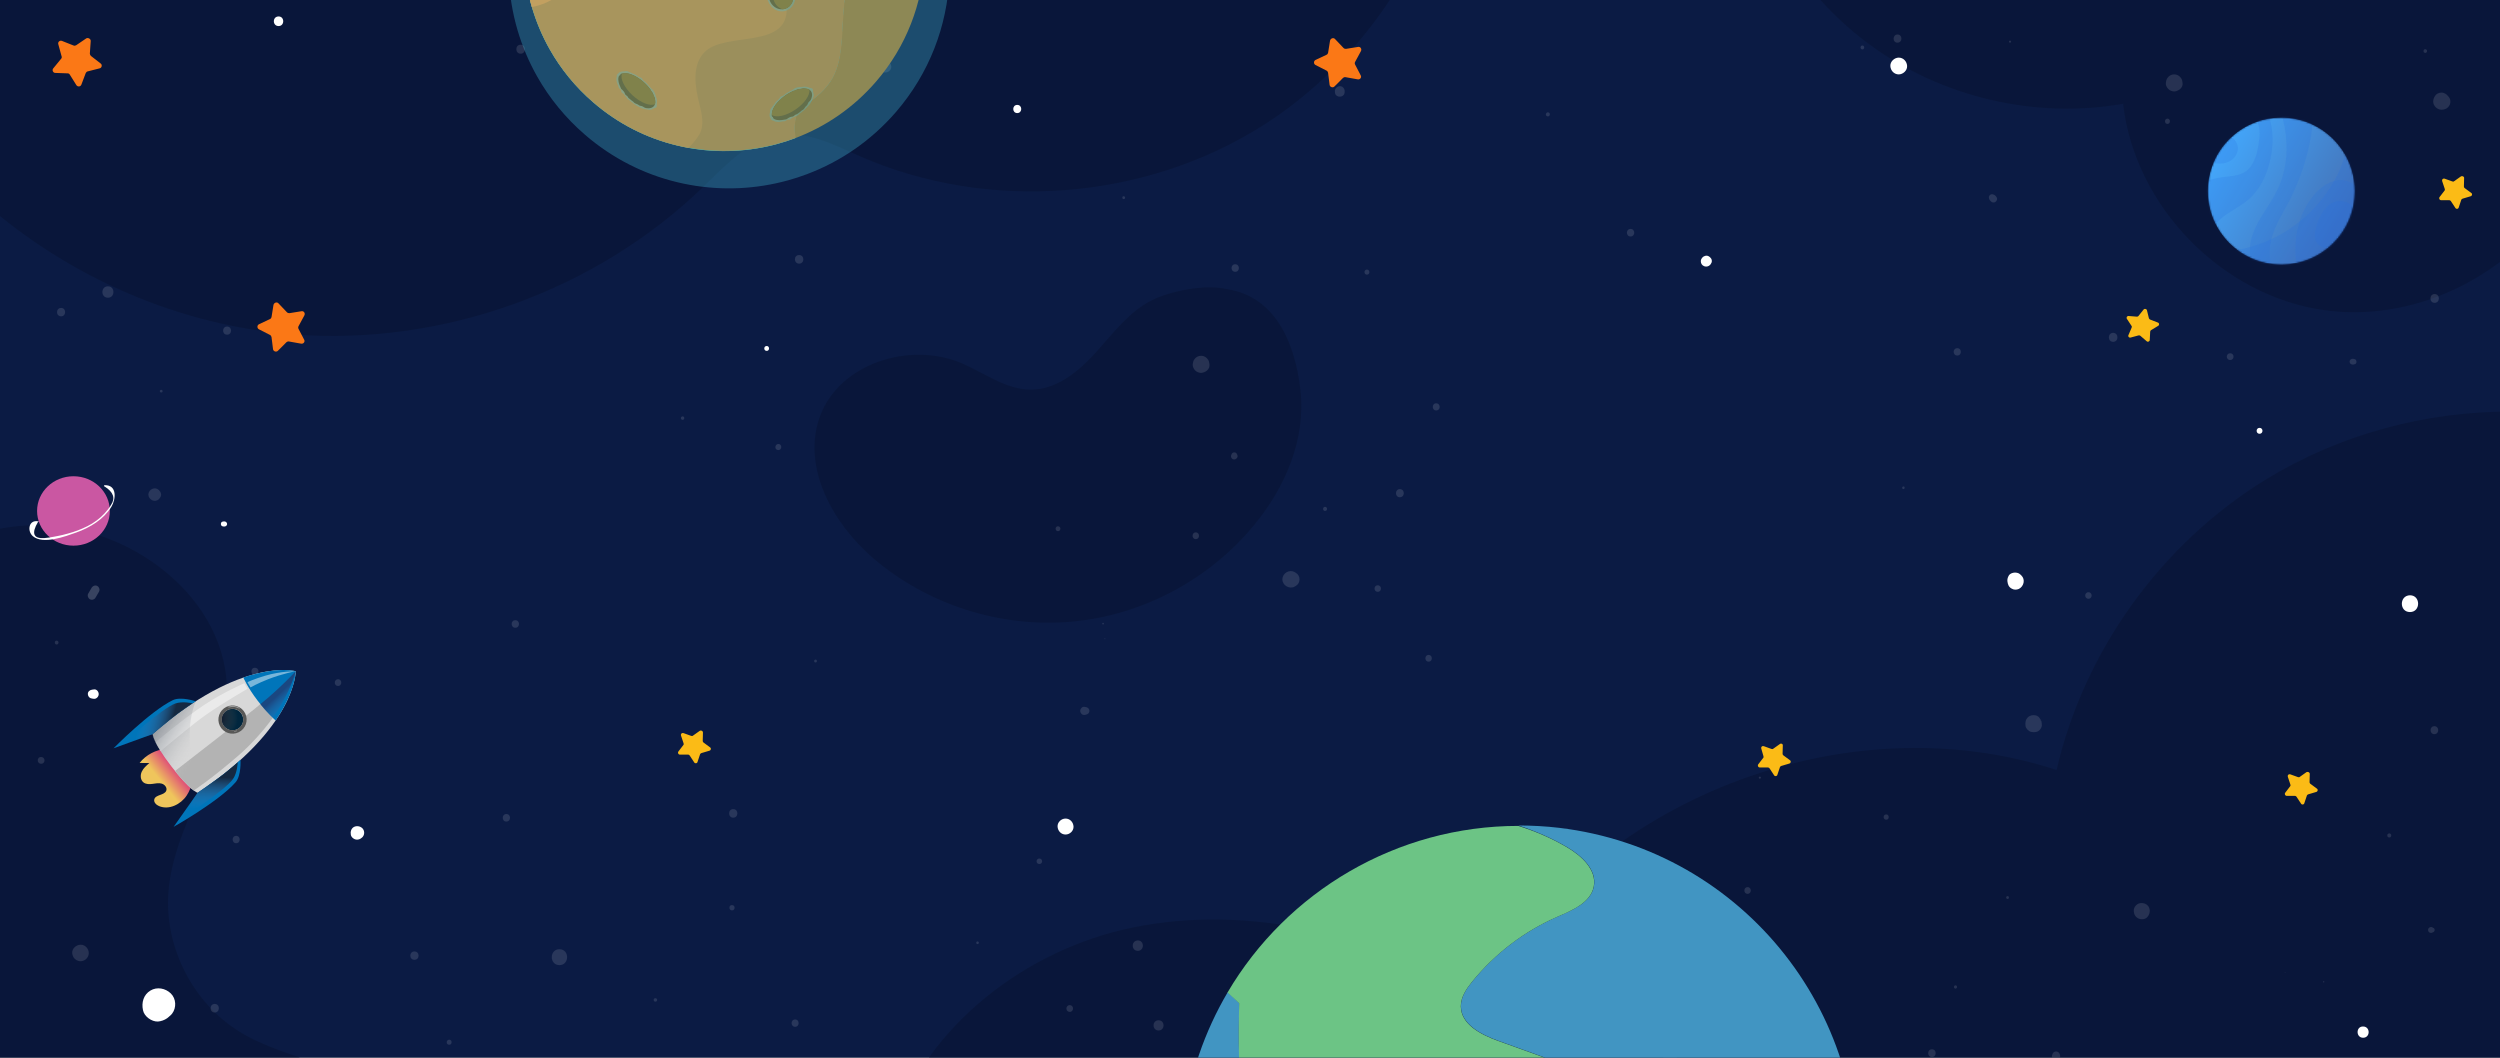 <svg width="1500" height="635" viewBox="0 0 1500 635" fill="none" xmlns="http://www.w3.org/2000/svg">
<rect x="0" y="0" width="1500" height="635" fill="#333333" stroke="none"/>
<g clip-path="url(#clip0_469_287)">
<rect width="1500" height="634.548" fill="white"/>
<g clip-path="url(#clip1_469_287)">
<rect width="2599.97" height="1365.25" transform="translate(-402.167 -532.694)" fill="#0B1B44"/>
<path opacity="0.47" d="M1273.85 675.089H1098.32H536.223C557.11 614.878 615.752 569.769 679.101 556.628C750.393 541.821 825.313 561.924 889.348 596.736C954.462 480.041 1106.95 420.419 1233.94 461.997C1250.51 390.411 1296.8 326.18 1359.46 287.739C1403.4 260.772 1454.88 246.847 1506.36 246.945V675.187L1273.85 675.089Z" fill="#081330"/>
<path opacity="0.47" d="M422.337 111.738C435.922 98.591 449.836 83.362 468.57 80.952C485.004 78.761 500.78 87.088 516.009 93.771C593.028 127.515 686.591 120.284 757.585 75.365C809.296 42.607 847.971 -9.543 866.157 -67.938H-9.652V121.489C41.84 166.736 108.014 195.441 176.378 200.699C265.997 207.492 357.916 174.296 422.337 111.738Z" fill="#081330"/>
<path opacity="0.47" d="M1121.88 26.808C1164.96 58.411 1221.18 71.553 1273.85 62.27C1280.94 124.12 1333.51 177.835 1395.15 186.179C1434.27 191.499 1474.63 178.252 1504.98 153.22V-86.672H1046.37C1057.43 -41.614 1084.44 -0.624 1121.88 26.808Z" fill="#081330"/>
<path opacity="0.47" d="M191.903 638.587C175.559 632.807 158.419 628.123 143.77 619.054C115.767 601.814 98.726 568.43 101.018 535.743C104.007 494.685 134.502 459.108 136.096 417.951C138.488 358.955 75.905 312.118 17.009 315.207C10.531 315.506 4.153 316.403 -2.125 317.599V638.985L191.903 638.587Z" fill="#081330"/>
<path opacity="0.47" d="M780.264 233.895C776.867 204.863 764.706 177.583 735.783 173.419C722.417 170.242 701.053 175.063 690.974 180.212C677.279 187.114 667.747 200.152 657.449 211.546C647.15 222.94 633.894 233.786 618.556 233.786C603.546 233.786 590.728 223.816 576.923 217.9C545.809 204.753 503.738 218.01 492.016 249.672C480.841 280.02 499.466 313.873 523.897 334.908C556.326 362.736 600.15 376.76 642.658 373.035C685.167 369.31 725.813 347.727 752.764 314.64C771.389 292.071 783.66 262.928 780.264 233.895Z" fill="#081330"/>
<path d="M801.036 23.443L806.13 28.799C806.522 29.191 807.045 29.322 807.567 29.322L814.882 28.146C816.189 27.885 817.234 29.322 816.581 30.628L813.054 37.159C812.792 37.682 812.792 38.204 813.054 38.727L816.45 45.258C817.103 46.434 816.058 47.871 814.621 47.609L807.306 46.303C806.783 46.173 806.261 46.434 805.869 46.695L800.644 51.92C799.73 52.835 798.031 52.312 797.77 51.006L796.856 43.691C796.725 43.168 796.464 42.646 795.941 42.384L789.279 38.988C788.104 38.335 788.104 36.637 789.279 35.983L795.941 32.849C796.464 32.587 796.725 32.195 796.856 31.673L798.031 24.358C798.423 22.921 800.121 22.398 801.036 23.443Z" fill="#FB7816"/>
<path d="M167.094 182.026L172.189 187.382C172.581 187.774 173.103 187.904 173.626 187.904L180.941 186.729C182.247 186.468 183.292 187.904 182.639 189.211L179.112 195.742C178.851 196.265 178.851 196.787 179.112 197.31L182.509 203.841C183.162 205.017 182.117 206.454 180.68 206.193L173.365 204.886C172.842 204.756 172.32 205.017 171.928 205.278L166.702 210.503C165.788 211.418 164.09 210.895 163.829 209.589L162.914 202.274C162.784 201.751 162.522 201.229 162 200.967L155.338 197.571C154.162 196.918 154.162 195.22 155.338 194.567L162 191.431C162.522 191.17 162.784 190.778 162.914 190.256L164.09 182.941C164.482 181.504 166.18 180.981 167.094 182.026Z" fill="#FB7816"/>
<path d="M54.432 24.68L53.91 32.126C53.91 32.648 54.171 33.171 54.563 33.563L60.441 38.135C61.486 38.919 61.094 40.748 59.788 41.009L52.603 42.838C52.081 42.968 51.689 43.36 51.428 43.883L48.815 50.806C48.293 52.112 46.594 52.243 45.811 51.067L41.892 44.797C41.631 44.275 41.108 44.013 40.586 44.013L33.14 43.752C31.833 43.752 31.05 42.054 31.964 41.009L36.667 35.261C37.059 34.869 37.189 34.216 36.928 33.694L34.968 26.509C34.577 25.203 35.883 24.027 37.189 24.55L44.112 27.293C44.635 27.554 45.158 27.423 45.68 27.162L51.82 22.982C52.995 22.459 54.563 23.374 54.432 24.68Z" fill="#FB7816"/>
<path d="M1478.47 106.915L1478.34 111.879C1478.34 112.271 1478.47 112.532 1478.73 112.794L1482.78 115.798C1483.57 116.321 1483.31 117.496 1482.39 117.758L1477.56 119.194C1477.17 119.325 1476.91 119.586 1476.78 119.848L1475.21 124.55C1474.95 125.465 1473.77 125.595 1473.25 124.812L1470.51 120.631C1470.24 120.37 1469.98 120.109 1469.59 120.109H1464.63C1463.71 120.109 1463.19 119.064 1463.71 118.28L1466.72 114.361C1466.98 114.1 1466.98 113.708 1466.85 113.316L1465.28 108.614C1465.02 107.699 1465.8 106.915 1466.72 107.177L1471.42 108.875C1471.81 109.005 1472.2 109.005 1472.46 108.744L1476.51 105.87C1477.56 105.348 1478.6 106.001 1478.47 106.915Z" fill="#FBBB16"/>
<path d="M1069.68 447.281L1069.55 452.245C1069.55 452.636 1069.68 452.898 1069.95 453.159L1074 456.163C1074.78 456.686 1074.52 457.862 1073.6 458.123L1068.77 459.56C1068.38 459.69 1068.12 459.952 1067.99 460.213L1066.42 464.916C1066.16 465.83 1064.98 465.961 1064.46 465.177L1061.72 460.997C1061.46 460.735 1061.19 460.474 1060.8 460.474H1055.84C1054.92 460.474 1054.4 459.429 1054.92 458.645L1057.93 454.726C1058.19 454.465 1058.19 454.073 1058.06 453.681L1056.75 449.109C1056.49 448.195 1057.28 447.411 1058.19 447.673L1062.89 449.371C1063.28 449.501 1063.68 449.501 1063.94 449.24L1067.99 446.366C1068.77 445.844 1069.82 446.366 1069.68 447.281Z" fill="#FBBB16"/>
<path d="M421.767 439.57L421.637 444.534C421.637 444.926 421.767 445.187 422.029 445.449L426.078 448.453C426.862 448.976 426.601 450.151 425.686 450.412L420.853 451.849C420.461 451.98 420.2 452.241 420.069 452.503L418.502 457.205C418.24 458.12 417.065 458.25 416.542 457.466L413.799 453.286C413.538 453.025 413.277 452.764 412.885 452.764H407.921C407.006 452.764 406.484 451.719 407.006 450.935L410.011 447.016C410.272 446.755 410.272 446.363 410.141 445.971L408.574 441.268C408.313 440.354 409.096 439.57 410.011 439.832L414.713 441.53C415.105 441.66 415.497 441.66 415.759 441.399L419.808 438.525C420.722 438.003 421.767 438.525 421.767 439.57Z" fill="#FBBB16"/>
<path d="M1385.86 464.315L1385.73 469.279C1385.73 469.671 1385.86 469.932 1386.12 470.194L1390.17 473.198C1390.95 473.721 1390.69 474.896 1389.78 475.158L1384.95 476.594C1384.55 476.725 1384.29 476.986 1384.16 477.248L1382.59 481.95C1382.33 482.865 1381.16 482.995 1380.64 482.211L1377.89 478.031C1377.63 477.77 1377.37 477.509 1376.98 477.509H1372.01C1371.1 477.509 1370.58 476.464 1371.1 475.68L1374.1 471.761C1374.36 471.5 1374.36 471.108 1374.23 470.716L1372.67 466.014C1372.41 465.099 1373.19 464.315 1374.1 464.577L1378.81 466.275C1379.2 466.405 1379.59 466.405 1379.85 466.144L1383.9 463.27C1384.82 462.878 1385.86 463.401 1385.86 464.315Z" fill="#FBBB16"/>
<path d="M1294.94 195.481L1290.63 198.093C1290.37 198.224 1290.11 198.616 1290.11 199.008L1289.85 203.972C1289.85 204.886 1288.67 205.409 1288.02 204.755L1284.23 201.49C1283.97 201.228 1283.58 201.228 1283.19 201.228L1278.35 202.535C1277.44 202.796 1276.65 201.882 1277.05 201.098L1279.01 196.526C1279.14 196.134 1279.14 195.742 1278.88 195.481L1276.13 191.301C1275.61 190.517 1276.26 189.472 1277.18 189.603L1282.14 189.994C1282.53 189.994 1282.92 189.864 1283.06 189.603L1286.19 185.684C1286.71 185.031 1287.89 185.292 1288.15 186.076L1289.33 190.909C1289.46 191.301 1289.72 191.562 1289.98 191.693L1294.68 193.521C1295.6 193.783 1295.73 194.958 1294.94 195.481Z" fill="#FBBB16"/>
<path d="M460.04 210.542C461.882 210.542 461.882 207.595 460.04 207.595C458.075 207.595 458.075 210.542 460.04 210.542Z" fill="white"/>
<path d="M56.401 413.651C56.032 413.651 55.787 413.774 55.418 413.774C54.067 413.897 52.594 414.879 52.717 416.476C52.84 418.072 53.945 419.054 55.418 419.177C55.787 419.177 56.032 419.3 56.401 419.3C57.874 419.423 59.225 417.949 59.225 416.476C59.225 415.002 57.997 413.406 56.401 413.651Z" fill="white"/>
<path d="M639.327 500.716C641.905 500.716 644.238 498.506 644.116 495.927C643.993 493.349 642.028 491.138 639.327 491.138C636.748 491.138 634.415 493.349 634.537 495.927C634.66 498.506 636.625 500.716 639.327 500.716Z" fill="white"/>
<path d="M610.346 67.851C613.539 67.851 613.539 62.94 610.346 62.94C607.153 62.94 607.153 67.851 610.346 67.851Z" fill="white"/>
<path d="M167.165 15.638C170.849 15.638 170.849 9.867 167.165 9.867C163.358 9.867 163.358 15.638 167.165 15.638Z" fill="white"/>
<path d="M217.881 501.085C218.004 500.471 217.758 500.839 217.144 502.436C217.39 502.19 217.635 501.822 217.758 501.576C217.267 502.067 216.899 502.436 216.407 502.927C216.162 503.05 215.916 503.05 215.793 503.173C215.302 503.173 214.688 503.173 214.197 503.173C214.443 503.295 214.934 503.295 215.179 503.295C216.285 503.295 217.144 502.804 217.758 501.945C218.863 500.471 218.74 498.261 217.39 496.91C216.039 495.682 214.074 495.313 212.355 496.173C210.636 497.155 210.145 499.12 210.513 500.962C210.881 502.559 212.601 503.787 214.197 503.787C215.793 503.787 217.512 502.804 217.881 501.085Z" fill="white"/>
<path d="M511.124 0.925C511.124 1.171 511.247 1.416 511.247 1.662C511.615 3.872 515.422 3.872 515.791 1.662C515.791 1.416 515.913 1.171 515.913 0.925C516.159 -0.671 515.299 -2.268 513.58 -2.268C511.861 -2.268 510.879 -0.671 511.124 0.925Z" fill="white"/>
<path d="M1139.24 44.641C1141.82 44.641 1144.4 42.308 1144.27 39.606C1144.15 36.904 1142.06 34.571 1139.24 34.571C1136.66 34.571 1134.08 36.904 1134.21 39.606C1134.33 42.308 1136.42 44.641 1139.24 44.641Z" fill="white"/>
<path d="M1026.76 155.283C1026.76 155.16 1026.63 155.16 1026.63 155.038C1025.77 153.81 1024.42 153.073 1022.95 153.564C1021.6 153.932 1020.49 155.283 1020.49 156.757C1020.49 158.108 1021.23 159.213 1022.46 159.704C1024.05 160.318 1025.65 159.704 1026.51 158.353C1026.51 158.23 1026.63 158.23 1026.63 158.108C1027.25 157.371 1027.25 156.02 1026.76 155.283Z" fill="white"/>
<path d="M1212.8 345.253C1212.06 344.516 1211.2 343.779 1210.09 343.656C1208.38 343.288 1205.8 343.902 1205.06 345.744C1204.57 346.726 1204.32 347.709 1204.45 348.814C1204.69 350.656 1205.18 352.129 1206.9 353.112C1208.25 353.971 1209.85 353.971 1211.32 353.357C1214.27 351.884 1215.37 347.709 1212.8 345.253Z" fill="white"/>
<path d="M1417.87 622.655C1422.29 622.655 1422.29 615.901 1417.87 615.901C1413.45 615.778 1413.45 622.655 1417.87 622.655Z" fill="white"/>
<path d="M1355.73 260.276C1358.07 260.276 1358.07 256.715 1355.73 256.715C1353.4 256.715 1353.4 260.276 1355.73 260.276Z" fill="white"/>
<path d="M134.286 312.849C134.04 312.849 133.794 312.972 133.549 312.972C132.198 313.217 132.198 315.551 133.549 315.796C133.794 315.796 134.04 315.919 134.286 315.919C135.268 316.042 136.25 315.428 136.25 314.445C136.25 313.34 135.268 312.726 134.286 312.849Z" fill="white"/>
<path d="M103.69 606.076C103.97 604.537 103.411 605.516 101.872 609.293C102.432 608.593 102.991 607.894 103.55 607.195C102.432 608.314 101.313 609.433 100.194 610.552C99.634 610.691 99.075 610.971 98.515 611.111C97.257 611.111 95.998 611.111 94.739 611.111C95.159 611.251 96.418 611.391 96.977 611.391C99.495 611.391 101.732 610.132 103.271 608.174C105.928 604.677 105.788 599.223 102.432 596.006C99.215 592.929 94.18 591.95 90.263 594.327C86.068 596.845 84.809 601.6 85.788 606.076C86.487 609.852 90.963 613.069 94.739 612.929C98.515 612.65 102.851 610.132 103.69 606.076Z" fill="white"/>
<path d="M1445.99 367.234C1452.5 367.234 1452.5 357.164 1445.99 357.164C1439.48 357.287 1439.48 367.234 1445.99 367.234Z" fill="white"/>
<g opacity="0.88">
<path opacity="0.14" d="M312.385 32.218C315.816 32.218 315.816 26.827 312.385 26.827C308.954 26.827 308.954 32.218 312.385 32.218Z" fill="white"/>
<path opacity="0.14" d="M682.676 570.5C686.72 570.5 686.72 564.251 682.676 564.251C678.633 564.374 678.633 570.5 682.676 570.5Z" fill="white"/>
<path opacity="0.14" d="M695.175 618.288C699.096 618.288 699.096 612.161 695.175 612.161C691.131 612.161 691.131 618.288 695.175 618.288Z" fill="white"/>
<path opacity="0.14" d="M717.475 323.476C720.048 323.476 720.048 319.432 717.475 319.432C714.902 319.432 714.902 323.476 717.475 323.476Z" fill="white"/>
<path opacity="0.14" d="M839.884 298.356C843.07 298.356 843.07 293.455 839.884 293.455C836.821 293.455 836.821 298.356 839.884 298.356Z" fill="white"/>
<path opacity="0.14" d="M467.02 270.052C469.348 270.052 469.348 266.376 467.02 266.376C464.692 266.499 464.569 270.052 467.02 270.052Z" fill="white"/>
<path opacity="0.14" d="M674.221 119.461C675.324 119.461 675.324 117.746 674.221 117.746C673.118 117.623 673.118 119.461 674.221 119.461Z" fill="white"/>
<path opacity="0.14" d="M64.748 178.643C69.159 178.643 69.159 171.781 64.748 171.781C60.337 171.781 60.337 178.643 64.748 178.643Z" fill="white"/>
<path opacity="0.14" d="M96.729 235.498C97.832 235.498 97.832 233.905 96.729 233.905C95.626 233.905 95.626 235.498 96.729 235.498Z" fill="white"/>
<path opacity="0.14" d="M43.55 573.074C44.04 574.789 45.143 575.892 46.858 576.504C49.432 577.362 52.373 575.769 53.108 573.074C53.965 570.133 51.515 566.702 48.329 566.824C45.143 566.947 42.447 569.888 43.55 573.074Z" fill="white"/>
<path opacity="0.14" d="M477.068 616.081C479.886 616.081 479.886 611.67 477.068 611.67C474.25 611.67 474.25 616.081 477.068 616.081Z" fill="white"/>
<path opacity="0.14" d="M833.023 570.255C835.473 570.255 835.473 566.579 833.023 566.579C830.572 566.579 830.572 570.255 833.023 570.255Z" fill="white"/>
<path opacity="0.14" d="M776.903 351.903C777.148 351.781 777.271 351.658 777.516 351.536C780.457 349.82 780.457 345.409 777.516 343.694C777.271 343.571 777.148 343.449 776.903 343.326C773.595 341.366 769.429 343.939 769.429 347.615C769.429 351.291 773.717 353.741 776.903 351.903Z" fill="white"/>
<path opacity="0.14" d="M531.349 36.629C531.104 36.629 530.736 36.629 530.491 36.629C528.653 36.506 526.938 38.344 527.06 40.06C527.183 41.775 528.531 43.613 530.491 43.491C530.736 43.491 531.104 43.491 531.349 43.491C533.064 43.368 534.78 42.02 534.78 40.06C534.657 37.977 533.31 36.751 531.349 36.629Z" fill="white"/>
<path opacity="0.14" d="M1138.46 25.601C1141.65 25.601 1141.65 20.7 1138.46 20.7C1135.4 20.822 1135.4 25.601 1138.46 25.601Z" fill="white"/>
<path opacity="0.14" d="M152.971 404.96C155.789 404.96 155.789 400.671 152.971 400.671C150.152 400.548 150.152 404.96 152.971 404.96Z" fill="white"/>
<path opacity="0.14" d="M33.992 386.702C35.463 386.702 35.463 384.374 33.992 384.374C32.522 384.374 32.522 386.702 33.992 386.702Z" fill="white"/>
<path opacity="0.14" d="M303.807 492.938C306.748 492.938 306.748 488.404 303.807 488.404C300.989 488.404 300.867 492.938 303.807 492.938Z" fill="white"/>
<path opacity="0.14" d="M725.685 218.711C725.562 217.609 725.439 216.751 724.827 215.771C722.866 212.707 718.455 212.707 716.495 215.771C715.882 216.751 715.759 217.609 715.637 218.711C715.514 219.937 716.25 221.407 717.107 222.265C717.965 223.123 719.435 223.735 720.661 223.735C723.234 223.613 726.052 221.53 725.685 218.711Z" fill="white"/>
<path opacity="0.14" d="M1463.82 56.112C1463.69 56.112 1463.69 56.112 1463.82 56.112C1464.55 56.112 1465.41 56.112 1466.39 56.112C1466.39 56.112 1466.39 56.112 1466.27 56.112C1467 56.48 1467.74 56.97 1468.47 57.337C1469.33 58.318 1469.33 58.44 1468.72 57.705C1467.86 56.602 1468.11 57.092 1469.45 59.053C1468.84 57.46 1467.86 56.235 1466.14 55.745C1464.55 55.254 1462.59 55.745 1461.49 56.97C1460.02 58.685 1459.28 61.258 1460.63 63.341C1461.37 64.444 1462.35 65.302 1463.69 65.669C1465.04 66.037 1466.39 65.792 1467.74 65.179C1468.72 64.689 1469.82 63.341 1470.07 62.239C1470.31 61.136 1470.31 60.033 1469.82 59.053C1468.6 56.602 1466.14 55.499 1463.82 56.112Z" fill="white"/>
<path opacity="0.14" d="M248.668 575.891C251.976 575.891 251.976 570.867 248.668 570.867C245.359 570.867 245.359 575.891 248.668 575.891Z" fill="white"/>
<path opacity="0.14" d="M309.199 376.654C312.14 376.654 312.14 372.121 309.199 372.121C306.258 372.121 306.258 376.654 309.199 376.654Z" fill="white"/>
<path opacity="0.14" d="M586.489 566.456C587.591 566.456 587.591 564.863 586.489 564.863C585.508 564.863 585.508 566.456 586.489 566.456Z" fill="white"/>
<path opacity="0.14" d="M24.68 458.261C27.376 458.261 27.376 454.217 24.68 454.217C21.984 454.095 21.984 458.261 24.68 458.261Z" fill="white"/>
<path opacity="0.14" d="M335.666 579.077C341.792 579.077 341.792 569.52 335.666 569.52C329.539 569.52 329.539 579.077 335.666 579.077Z" fill="white"/>
<path opacity="0.14" d="M439.941 490.609C443.249 490.609 443.249 485.462 439.941 485.462C436.632 485.462 436.632 490.609 439.941 490.609Z" fill="white"/>
<path opacity="0.14" d="M202.841 411.576C205.414 411.576 205.414 407.533 202.841 407.533C200.268 407.533 200.146 411.576 202.841 411.576Z" fill="white"/>
<path opacity="0.14" d="M128.832 607.504C132.141 607.504 132.141 602.358 128.832 602.358C125.524 602.358 125.524 607.504 128.832 607.504Z" fill="white"/>
<path opacity="0.14" d="M95.748 294.558C95.626 294.436 95.503 294.313 95.38 294.068C94.278 292.966 92.685 292.72 91.337 293.333C89.989 293.946 89.009 295.294 89.009 296.764C89.131 299.95 93.052 301.788 95.38 299.46C95.503 299.337 95.626 299.215 95.748 298.97C96.973 297.744 96.973 295.784 95.748 294.558Z" fill="white"/>
<path opacity="0.14" d="M36.688 189.793C39.874 189.793 39.874 184.77 36.688 184.77C33.38 184.77 33.38 189.793 36.688 189.793Z" fill="white"/>
<path opacity="0.14" d="M1309.55 49.863C1309.43 48.76 1309.3 47.902 1308.69 46.922C1306.73 43.859 1302.32 43.859 1300.36 46.922C1299.75 47.902 1299.62 48.76 1299.5 49.863C1299.38 51.088 1300.11 52.559 1300.97 53.416C1301.83 54.274 1303.3 54.887 1304.53 54.887C1306.98 54.764 1309.92 52.681 1309.55 49.863Z" fill="white"/>
<path opacity="0.14" d="M741.124 163.082C744.064 163.082 744.064 158.548 741.124 158.548C738.183 158.548 738.183 163.082 741.124 163.082Z" fill="white"/>
<path opacity="0.14" d="M820.157 164.797C822.117 164.797 822.117 161.734 820.157 161.734C818.196 161.734 818.196 164.797 820.157 164.797Z" fill="white"/>
<path opacity="0.14" d="M928.72 69.836C930.313 69.836 930.313 67.385 928.72 67.385C927.127 67.508 927.127 69.836 928.72 69.836Z" fill="white"/>
<path opacity="0.14" d="M806.678 55.989C806.801 55.498 806.801 55.131 806.801 54.641C806.801 53.048 805.453 51.578 803.86 51.7C802.267 51.823 800.919 53.048 800.919 54.641C800.919 55.131 801.042 55.498 801.042 55.989C801.655 58.684 806.066 58.684 806.678 55.989Z" fill="white"/>
<path opacity="0.14" d="M978.346 141.884C981.286 141.884 981.286 137.35 978.346 137.35C975.405 137.35 975.405 141.884 978.346 141.884Z" fill="white"/>
<path opacity="0.14" d="M1267.89 205.109C1271.32 205.109 1271.32 199.718 1267.89 199.718C1264.46 199.718 1264.46 205.109 1267.89 205.109Z" fill="white"/>
<path opacity="0.14" d="M1193.51 119.46C1193.88 120.196 1194.25 120.686 1194.98 121.176C1196.82 122.401 1199.15 120.073 1197.92 118.235C1197.43 117.5 1197.06 117.132 1196.21 116.765C1194.37 115.907 1192.78 117.5 1193.51 119.46Z" fill="white"/>
<path opacity="0.14" d="M1300.48 74.368C1302.44 74.368 1302.44 71.183 1300.48 71.183C1298.52 71.183 1298.52 74.368 1300.48 74.368Z" fill="white"/>
<path opacity="0.14" d="M1412.6 215.402C1412.48 215.402 1412.23 215.402 1412.11 215.28C1411.01 215.035 1409.78 215.77 1409.78 216.995C1409.78 218.221 1410.88 218.956 1412.11 218.711C1412.23 218.711 1412.48 218.711 1412.6 218.588C1414.31 218.466 1414.31 215.647 1412.6 215.402Z" fill="white"/>
<path opacity="0.14" d="M1460.63 440.493C1463.69 440.493 1463.69 435.714 1460.63 435.714C1457.57 435.714 1457.57 440.493 1460.63 440.493Z" fill="white"/>
<path opacity="0.14" d="M1222.92 430.813C1223.41 431.303 1223.9 431.671 1224.39 432.161C1224.39 433.754 1224.39 435.347 1224.39 436.94C1225 435.592 1225.25 434.367 1224.88 432.896C1224.88 432.774 1224.88 432.651 1224.76 432.651C1223.65 429.098 1224.76 433.754 1224.76 433.509C1224.51 431.671 1223.53 429.711 1221.45 429.22C1219.73 428.853 1217.9 429.22 1216.67 430.446C1215.2 431.916 1215.08 433.754 1215.32 435.715C1215.57 437.185 1217.28 438.9 1218.75 439.146C1219.86 439.391 1220.59 439.391 1221.82 439.146C1223.53 438.778 1224.88 437.063 1225.12 435.347C1225.25 433.509 1224.39 431.794 1222.92 430.813Z" fill="white"/>
<path opacity="0.14" d="M1459.77 556.653C1459.65 556.653 1459.65 556.653 1459.53 556.653C1459.77 556.775 1459.9 556.898 1460.14 557.02C1460.14 556.775 1460.02 556.775 1459.77 556.653C1458.79 555.672 1456.83 556.408 1456.83 558C1456.83 559.593 1458.79 560.329 1459.9 559.226C1460.02 559.103 1460.14 559.103 1460.14 558.981C1459.9 559.103 1459.77 559.226 1459.53 559.348C1459.65 559.348 1459.65 559.348 1459.77 559.348C1461.12 558.981 1461.12 556.898 1459.77 556.653Z" fill="white"/>
<path opacity="0.14" d="M1173.29 593.168C1174.52 593.168 1174.52 591.207 1173.29 591.207C1172.07 591.207 1172.07 593.168 1173.29 593.168Z" fill="white"/>
<path opacity="0.14" d="M1131.76 491.834C1133.72 491.834 1133.72 488.648 1131.76 488.648C1129.67 488.648 1129.67 491.834 1131.76 491.834Z" fill="white"/>
<path opacity="0.14" d="M1055.91 467.205C1056.77 467.205 1056.77 465.979 1055.91 465.979C1055.05 465.979 1055.05 467.205 1055.91 467.205Z" fill="white"/>
<path opacity="0.14" d="M1285.17 541.827C1285.04 541.827 1285.04 541.827 1284.92 541.827C1282.47 541.705 1280.14 544.033 1280.26 546.484C1280.26 546.606 1280.26 546.606 1280.26 546.729C1280.39 548.689 1281.37 550.405 1283.2 551.14C1284.92 551.875 1287.25 551.63 1288.47 550.16C1289.58 548.934 1290.19 547.096 1289.7 545.381C1289.33 543.298 1287.37 541.95 1285.17 541.827Z" fill="white"/>
<path opacity="0.14" d="M1073.8 601.99C1076.98 601.99 1076.98 597.089 1073.8 597.089C1070.61 597.089 1070.61 601.99 1073.8 601.99Z" fill="white"/>
<path opacity="0.14" d="M489.321 397.484C490.424 397.484 490.424 395.769 489.321 395.769C488.218 395.769 488.218 397.484 489.321 397.484Z" fill="white"/>
<path opacity="0.14" d="M1001.99 639.853C1007.63 639.853 1007.63 631.031 1001.99 631.031C996.357 630.908 996.357 639.853 1001.99 639.853Z" fill="white"/>
<path opacity="0.14" d="M1236.03 633.114C1235.91 632.624 1235.78 632.256 1235.54 631.888C1234.56 630.54 1232.72 630.54 1231.74 631.888C1231.5 632.256 1231.37 632.746 1231.25 633.114C1230.76 634.707 1231.99 636.3 1233.58 636.3C1235.17 636.177 1236.4 634.584 1236.03 633.114Z" fill="white"/>
<path opacity="0.14" d="M858.387 629.192C858.264 628.947 858.142 628.58 857.897 628.335C857.897 629.315 857.897 630.418 857.897 631.398C858.019 631.153 858.142 631.03 858.264 630.785C859.367 628.947 859 626.374 857.529 624.781C856.671 623.923 855.691 623.311 854.588 623.188C853.118 622.943 851.893 623.066 850.667 624.046C849.442 624.904 849.074 626.129 848.952 627.599C848.829 628.702 849.075 629.927 849.81 630.908C850.912 632.623 853.241 633.849 855.446 633.236C855.691 633.113 855.936 633.113 856.181 632.991C855.201 632.746 854.221 632.501 853.241 632.256C853.486 632.501 853.731 632.623 853.976 632.868C855.079 633.726 856.549 633.971 857.652 633.113C858.755 631.888 859 630.418 858.387 629.192Z" fill="white"/>
<path opacity="0.14" d="M742.472 273.238C742.349 272.992 742.349 272.747 742.226 272.625C741.736 271.032 739.408 271.032 738.918 272.625C738.796 272.87 738.796 273.115 738.673 273.238C738.305 274.463 739.286 275.688 740.511 275.688C741.859 275.566 742.839 274.34 742.472 273.238Z" fill="white"/>
<path opacity="0.14" d="M662.948 383.516C663.316 383.516 663.316 383.026 662.948 383.026C662.58 383.026 662.58 383.516 662.948 383.516Z" fill="white"/>
<path opacity="0.14" d="M661.846 374.693C662.458 374.693 662.458 373.713 661.846 373.713C661.233 373.713 661.233 374.693 661.846 374.693Z" fill="white"/>
<path opacity="0.14" d="M634.766 318.696C636.727 318.696 636.727 315.755 634.766 315.755C632.928 315.755 632.928 318.696 634.766 318.696Z" fill="white"/>
<path opacity="0.14" d="M795.038 306.566C796.631 306.566 796.631 304.115 795.038 304.115C793.445 304.115 793.445 306.566 795.038 306.566Z" fill="white"/>
<path opacity="0.14" d="M826.651 355.088C829.224 355.088 829.224 351.167 826.651 351.167C824.078 351.167 824.078 355.088 826.651 355.088Z" fill="white"/>
<path opacity="0.14" d="M861.695 246.28C864.513 246.28 864.513 241.992 861.695 241.992C858.999 241.992 858.999 246.28 861.695 246.28Z" fill="white"/>
<path opacity="0.14" d="M1174.4 213.319C1177.21 213.319 1177.21 208.908 1174.4 208.908C1171.46 208.908 1171.46 213.319 1174.4 213.319Z" fill="white"/>
<path opacity="0.14" d="M1142.05 293.455C1143.03 293.455 1143.03 291.862 1142.05 291.862C1141.07 291.862 1141.07 293.455 1142.05 293.455Z" fill="white"/>
<path opacity="0.14" d="M1253.06 359.254C1255.63 359.254 1255.63 355.333 1253.06 355.333C1250.49 355.333 1250.49 359.254 1253.06 359.254Z" fill="white"/>
<path opacity="0.14" d="M1338.1 216.015C1340.8 216.015 1340.8 211.971 1338.1 211.971C1335.4 211.971 1335.4 216.015 1338.1 216.015Z" fill="white"/>
<path opacity="0.14" d="M1206.01 25.601C1206.87 25.601 1206.87 24.376 1206.01 24.376C1205.15 24.376 1205.15 25.601 1206.01 25.601Z" fill="white"/>
<path opacity="0.14" d="M1117.42 29.645C1118.89 29.645 1118.89 27.317 1117.42 27.317C1115.95 27.317 1115.95 29.645 1117.42 29.645Z" fill="white"/>
<path opacity="0.14" d="M1455.12 31.729C1456.59 31.729 1456.59 29.523 1455.12 29.523C1453.77 29.523 1453.77 31.729 1455.12 31.729Z" fill="white"/>
<path opacity="0.14" d="M1460.75 181.706C1464.18 181.706 1464.18 176.438 1460.75 176.438C1457.44 176.438 1457.44 181.706 1460.75 181.706Z" fill="white"/>
<path opacity="0.14" d="M1433.55 502.496C1435.14 502.496 1435.14 500.045 1433.55 500.045C1431.96 500.045 1431.96 502.496 1433.55 502.496Z" fill="white"/>
<path opacity="0.14" d="M1371.06 583.734C1371.31 583.734 1371.31 583.366 1371.06 583.366C1370.82 583.366 1370.82 583.734 1371.06 583.734Z" fill="white"/>
<path opacity="0.14" d="M1394.22 589.493C1394.71 589.493 1394.71 588.635 1394.22 588.635C1393.73 588.757 1393.73 589.493 1394.22 589.493Z" fill="white"/>
<path opacity="0.14" d="M1159.2 634.217C1162.14 634.217 1162.14 629.561 1159.2 629.561C1156.14 629.561 1156.14 634.217 1159.2 634.217Z" fill="white"/>
<path opacity="0.14" d="M1048.56 536.314C1051.13 536.314 1051.13 532.27 1048.56 532.27C1045.98 532.27 1045.98 536.314 1048.56 536.314Z" fill="white"/>
<path opacity="0.14" d="M651.308 424.197C651.063 424.197 650.818 424.197 650.573 424.074C649.225 423.952 648.122 425.3 648.122 426.525C648.122 427.75 649.225 429.098 650.573 428.975C650.818 428.975 651.063 428.975 651.308 428.853C652.533 428.73 653.636 427.873 653.636 426.525C653.636 425.177 652.533 424.319 651.308 424.197Z" fill="white"/>
<path opacity="0.14" d="M409.552 251.918C410.9 251.918 410.9 249.834 409.552 249.834C408.205 249.834 408.205 251.918 409.552 251.918Z" fill="white"/>
<path opacity="0.14" d="M136.245 200.822C139.431 200.822 139.431 195.92 136.245 195.92C133.06 195.92 133.06 200.822 136.245 200.822Z" fill="white"/>
<path opacity="0.14" d="M1204.54 539.377C1205.64 539.377 1205.64 537.661 1204.54 537.661C1203.44 537.661 1203.44 539.377 1204.54 539.377Z" fill="white"/>
<path opacity="0.14" d="M479.518 158.183C482.826 158.183 482.826 153.037 479.518 153.037C476.087 152.914 476.087 158.183 479.518 158.183Z" fill="white"/>
<path opacity="0.14" d="M857.161 396.995C859.734 396.995 859.734 392.951 857.161 392.951C854.588 392.951 854.588 396.995 857.161 396.995Z" fill="white"/>
<path opacity="0.14" d="M781.559 606.157C782.417 606.157 782.417 604.932 781.559 604.932C780.701 604.932 780.824 606.157 781.559 606.157Z" fill="white"/>
<path opacity="0.14" d="M623.616 518.424C625.822 518.424 625.822 515.115 623.616 515.115C621.411 515.115 621.411 518.424 623.616 518.424Z" fill="white"/>
<path opacity="0.14" d="M141.698 505.925C144.516 505.925 144.516 501.514 141.698 501.514C138.88 501.514 138.88 505.925 141.698 505.925Z" fill="white"/>
<path opacity="0.14" d="M269.499 626.865C271.459 626.865 271.459 623.801 269.499 623.801C267.538 623.924 267.538 626.865 269.499 626.865Z" fill="white"/>
<path opacity="0.14" d="M439.205 546.239C441.288 546.239 441.288 543.053 439.205 543.053C437.122 542.931 437.122 546.239 439.205 546.239Z" fill="white"/>
<path opacity="0.14" d="M393.256 601.01C394.604 601.01 394.604 598.927 393.256 598.927C391.908 598.805 391.786 601.01 393.256 601.01Z" fill="white"/>
<path opacity="0.14" d="M641.873 607.136C644.447 607.136 644.447 603.093 641.873 603.093C639.178 603.093 639.178 607.136 641.873 607.136Z" fill="white"/>
<path opacity="0.22" d="M57.273 358.642C58.009 357.417 58.621 356.314 59.356 355.089C60.092 353.986 59.602 352.393 58.499 351.658C57.273 350.922 55.803 351.413 55.068 352.515C54.333 353.741 53.72 354.844 52.985 356.069C52.25 357.172 52.74 358.765 53.843 359.5C55.068 360.235 56.661 359.745 57.273 358.642Z" fill="white"/>
</g>
<path d="M65.895 306.573C65.895 318.075 56.127 327.396 44.072 327.396C32.017 327.396 22.248 318.075 22.248 306.573C22.248 295.071 32.017 285.75 44.072 285.75C56.127 285.75 65.895 295.071 65.895 306.573Z" fill="#CA57A2"/>
<path d="M22.976 312.82C17.156 311.63 16.117 318.67 19.754 321.744C25.886 326.9 39.187 321.843 45.63 319.562C54.048 316.588 62.154 311.63 66.83 304.094C69.532 299.632 70.467 290.906 62.777 291.104C62.258 291.104 62.258 291.997 62.777 291.898C68.077 295.269 69.324 298.938 66.622 302.904C66.103 303.896 65.375 304.887 64.648 305.78C63.401 307.366 62.05 308.853 60.491 310.242C57.269 313.117 53.528 315.398 49.475 317.083C45.734 318.769 41.681 319.959 37.629 320.95C35.862 321.347 34.095 321.744 32.329 322.041C30.458 322.438 28.587 322.636 26.717 322.834C20.066 323.33 18.715 320.058 22.768 313.216C23.184 313.315 23.288 312.919 22.976 312.82Z" fill="white"/>
<path d="M116.718 455.606C112.274 451.274 105.948 448.939 99.755 449.341C93.561 449.75 87.593 452.893 83.758 457.767C85.724 457.789 87.69 457.803 89.656 457.825C87.87 459.326 86.025 460.892 85.047 463.008C84.07 465.123 84.235 467.962 86.053 469.422C87.519 470.601 89.596 470.585 91.457 470.336C93.318 470.079 95.238 469.649 97.045 470.171C98.851 470.693 100.42 472.623 99.769 474.382C98.69 477.296 93.267 476.644 92.559 479.669C92.15 481.414 93.798 482.978 95.454 483.668C101.367 486.151 108.459 482.653 112.01 477.31C115.561 471.968 116.362 465.301 116.727 458.898" fill="url(#paint0_linear_469_287)"/>
<path fill-rule="evenodd" clip-rule="evenodd" d="M118.628 475.706C118.628 475.706 114.053 474.471 102.879 459.884L102.772 459.744C91.608 445.135 91.616 440.387 91.616 440.387C144.835 393.705 177.443 402.727 177.443 402.727C177.443 402.727 177.614 436.57 118.628 475.706Z" fill="#D8D8D8"/>
<path fill-rule="evenodd" clip-rule="evenodd" d="M117.444 420.787C117.444 420.787 110.225 425.198 103.742 430.396C97.258 435.594 91.652 440.428 91.652 440.428L68.118 448.983C68.118 448.983 89.928 426.823 103.635 420.118C108.519 417.735 117.444 420.787 117.444 420.787Z" fill="#0075BA"/>
<path fill-rule="evenodd" clip-rule="evenodd" d="M163.666 430.718C157.414 439.333 150.051 447.235 143.41 453.019C127.373 466.987 116.256 474.308 116.256 474.308C116.256 474.308 114.551 473.212 111.13 469.649C107.543 465.919 105.011 462.605 105.011 462.605C105.011 462.605 152.463 425.912 156.221 422.473" fill="#B3B3B3"/>
<path fill-rule="evenodd" clip-rule="evenodd" d="M159.225 419.741C168.19 411.518 177.444 402.726 177.444 402.726C177.444 402.726 174.105 413.87 165.721 427.485" fill="#B3B3B3"/>
<path fill-rule="evenodd" clip-rule="evenodd" d="M146.024 406.545C146.024 406.545 148.401 412.288 154.5 420.284C160.656 428.353 165.383 432.287 165.383 432.287C165.383 432.287 169.773 426.353 173.624 417.391C177.411 408.58 177.443 402.727 177.443 402.727C177.443 402.727 171.239 401.075 161.146 402.736C151.007 404.409 146.024 406.545 146.024 406.545Z" fill="#0075BA"/>
<path opacity="0.47" fill-rule="evenodd" clip-rule="evenodd" d="M177.443 402.727C177.443 402.727 168.671 402.575 158.807 405.514C152.779 407.314 148.491 409.251 148.491 409.251C148.491 409.251 149.066 410.546 150.311 412.446C150.311 412.446 154.757 409.908 160.999 407.489C169.741 404.106 177.443 402.727 177.443 402.727Z" fill="white"/>
<path opacity="0.47" fill-rule="evenodd" clip-rule="evenodd" d="M146.591 409.947C146.591 409.947 147.078 410.848 147.5 411.567C148.101 412.601 148.526 413.281 148.526 413.281C148.526 413.281 134.619 421.173 123.779 428.737C114.584 435.147 96.393 450.676 96.393 450.676C96.393 450.676 95.632 449.491 94.708 447.87C93.742 446.175 93.34 445.287 93.34 445.287C93.34 445.287 109.921 431.303 122.439 423.004C133.861 415.427 146.591 409.947 146.591 409.947Z" fill="white"/>
<path fill-rule="evenodd" clip-rule="evenodd" d="M163.666 430.718C174.278 415.818 177.443 402.735 177.443 402.735C177.443 402.735 168.023 413.017 156.221 422.481C156.221 422.481 158.114 424.852 160.128 427.062C161.976 429.081 163.666 430.718 163.666 430.718Z" fill="url(#paint1_linear_469_287)"/>
<path fill-rule="evenodd" clip-rule="evenodd" d="M115.531 421.993C115.531 421.993 109.443 420.566 105.152 422.116C97.023 425.053 74.329 445.687 74.329 445.687L91.651 440.437C91.651 440.437 102.304 431.349 106.762 428.092C111.073 424.933 115.531 421.993 115.531 421.993Z" fill="url(#paint2_linear_469_287)"/>
<path fill-rule="evenodd" clip-rule="evenodd" d="M144.293 455.893C144.293 455.893 138.153 461.704 131.428 466.599C124.702 471.494 118.578 475.641 118.578 475.641L104.167 496.114C104.167 496.114 131.262 480.87 141.324 469.386C144.909 465.308 144.293 455.893 144.293 455.893Z" fill="#0075BA"/>
<path fill-rule="evenodd" clip-rule="evenodd" d="M142.628 457.426C142.628 457.426 142.414 463.676 139.797 467.412C134.831 474.49 108.973 490.991 108.973 490.991L118.578 475.649C118.578 475.649 130.139 467.748 134.455 464.295C138.624 460.955 142.628 457.426 142.628 457.426Z" fill="url(#paint3_linear_469_287)"/>
<path d="M139.055 438.167C142.601 438.416 145.677 435.744 145.926 432.198C146.175 428.653 143.503 425.576 139.957 425.327C136.411 425.078 133.335 427.75 133.086 431.296C132.837 434.842 135.509 437.918 139.055 438.167Z" fill="#00263E"/>
<path fill-rule="evenodd" clip-rule="evenodd" d="M146.234 426.604C143.389 422.888 138.079 422.182 134.364 425.019C130.647 427.864 129.941 433.174 132.778 436.889C135.616 440.605 140.933 441.312 144.649 438.467C148.365 435.63 149.079 430.313 146.234 426.604ZM134.399 435.656C132.243 432.832 132.782 428.796 135.598 426.631C138.421 424.475 142.458 425.007 144.614 427.83C146.77 430.654 146.239 434.691 143.415 436.847C140.591 439.018 136.555 438.479 134.399 435.656Z" fill="#585857"/>
<path opacity="0.47" fill-rule="evenodd" clip-rule="evenodd" d="M143.807 424.993C143.821 424.901 143.781 424.805 143.699 424.761C143.244 424.512 141.764 423.757 140.298 423.67C138.918 423.588 137.621 423.861 137.124 423.981C137.006 424.012 136.936 424.123 136.959 424.241L136.983 424.335C137.006 424.453 137.132 424.532 137.25 424.501C139.54 423.996 140.4 424.095 141.533 424.392C142.553 424.657 143.159 424.955 143.471 425.14C143.605 425.227 143.78 425.154 143.807 424.993Z" fill="white"/>
<path opacity="0.28" fill-rule="evenodd" clip-rule="evenodd" d="M141.86 438.264C141.557 438.39 141.047 438.586 140.601 438.656C140.468 438.677 140.382 438.795 140.404 438.921C140.426 439.046 140.536 439.131 140.661 439.125C140.988 439.093 141.607 438.997 142.072 438.775C142.176 438.728 142.23 438.615 142.207 438.505L142.189 438.426C142.153 438.285 141.996 438.204 141.86 438.264Z" fill="white"/>
<path opacity="0.61" fill-rule="evenodd" clip-rule="evenodd" d="M117.444 420.787C117.444 420.787 113.865 429.187 113.813 439.732C113.735 454.629 116.264 474.301 116.264 474.301C116.264 474.301 110.813 471.533 97.106 451.764C90.425 442.124 91.66 440.422 91.66 440.422C91.66 440.422 102.797 430.949 108.128 427.056C112.839 423.615 117.444 420.787 117.444 420.787Z" fill="url(#paint4_linear_469_287)"/>
<path d="M139.055 438.167C142.601 438.416 145.677 435.744 145.926 432.198C146.175 428.653 143.503 425.576 139.957 425.327C136.411 425.078 133.335 427.75 133.086 431.296C132.837 434.842 135.509 437.918 139.055 438.167Z" fill="url(#paint5_radial_469_287)"/>
<mask id="mask0_469_287" style="mask-type:alpha" maskUnits="userSpaceOnUse" x="1324" y="70" width="89" height="89">
<path d="M1368.78 158.767C1393.13 158.767 1412.88 139.02 1412.88 114.661C1412.88 90.302 1393.13 70.556 1368.78 70.556C1344.42 70.556 1324.68 90.302 1324.68 114.661C1324.68 139.02 1344.42 158.767 1368.78 158.767Z" fill="url(#paint6_linear_469_287)"/>
</mask>
<g mask="url(#mask0_469_287)">
<path d="M1368.78 158.767C1393.13 158.767 1412.88 139.02 1412.88 114.661C1412.88 90.302 1393.13 70.556 1368.78 70.556C1344.42 70.556 1324.68 90.302 1324.68 114.661C1324.68 139.02 1344.42 158.767 1368.78 158.767Z" fill="url(#paint7_linear_469_287)"/>
<path opacity="0.2" d="M1386.84 199.386C1378.78 198.523 1371.37 194.138 1365.81 188.242C1360.25 182.347 1356.41 175.014 1353.54 167.43C1351.07 160.912 1349.25 153.938 1350.09 147.012C1351.61 134.575 1361.21 124.87 1366.59 113.559C1372.1 101.948 1373.08 88.492 1370.68 75.863C1368.29 63.234 1362.66 51.384 1355.54 40.684C1351.62 34.777 1346.72 28.822 1339.86 27.084C1337.71 28.163 1337.33 31.302 1338.58 33.351C1339.83 35.388 1342.21 36.478 1344.53 37.03C1351.34 38.659 1358.58 36.742 1365.45 38.12C1375.49 40.133 1383.08 49.107 1385.9 58.957C1388.71 68.794 1387.47 79.35 1385.11 89.307C1382.42 100.57 1378.34 111.486 1372.95 121.742C1368.66 129.89 1363.47 137.894 1362.12 147C1360.82 155.687 1363.29 164.746 1368.21 172.007C1373.14 179.28 1380.42 184.792 1388.48 188.278" fill="#246FE1"/>
<path opacity="0.2" d="M1387.5 182.372C1384.32 180.227 1382.59 176.525 1381.28 172.906C1374.47 154.07 1375.7 131.161 1389.04 116.207C1393.8 110.863 1400.98 106.538 1407.87 108.503C1414.38 110.36 1418.19 117.142 1420.12 123.636C1424.44 138.206 1422.6 154.49 1415.14 167.718" fill="#246FE1"/>
<path opacity="0.2" d="M1329.06 175.721C1323.71 169.515 1320.93 161.163 1321.51 152.979C1322.08 144.808 1326 136.912 1332.16 131.52C1337.38 126.954 1343.98 124.199 1349.21 119.657C1356.17 113.619 1360.22 104.776 1362.21 95.765C1364.17 86.923 1364.29 77.457 1360.97 69.022C1357.65 60.598 1350.54 53.385 1341.72 51.396C1332.89 49.407 1322.63 53.517 1318.81 61.724C1318.13 63.186 1317.73 65.139 1318.89 66.266C1319.54 66.889 1320.49 67.056 1321.39 67.116C1326.32 67.416 1331.02 65.127 1335.91 64.396C1343.22 63.294 1351.6 66.505 1354.52 73.311C1356.37 77.601 1355.83 82.501 1355.05 87.09C1354.03 93.129 1352.23 99.719 1347.09 103.062C1343.49 105.411 1338.96 105.662 1334.68 106.166C1327.82 106.98 1320.72 108.838 1315.73 113.619C1312.1 117.105 1309.91 121.874 1308.71 126.763C1306.12 137.391 1308.1 149.037 1314.04 158.216" fill="#246FE1"/>
<path opacity="0.2" d="M1405.42 147.756C1407.32 146.749 1408.67 144.976 1409.88 143.214C1412.95 138.733 1415.58 133.221 1414 128.033C1413.09 125.062 1410.78 122.557 1407.9 121.407C1405.03 120.257 1401.61 120.485 1398.92 122.018C1393.26 125.229 1388.94 135.438 1388.95 141.777C1388.95 149.457 1399.85 150.739 1405.42 147.756Z" fill="#246FE1"/>
<path opacity="0.2" d="M1317.46 93.226C1320.67 94.975 1323.93 96.748 1327.47 97.635C1331.02 98.51 1334.96 98.426 1338.12 96.581C1341.28 94.735 1343.4 90.901 1342.54 87.343C1341.73 83.999 1338.66 81.723 1335.64 80.069C1330.31 77.158 1324.42 75.277 1318.39 74.558C1314.77 74.126 1310.93 74.138 1307.71 75.84" fill="#246FE1"/>
<path opacity="0.2" d="M1302.23 147.936C1321.78 153.628 1343.36 152.262 1361.91 143.898C1380.48 135.535 1395.85 120.174 1403.96 101.506C1413.27 80.094 1412.91 55.89 1412.4 32.549C1414.8 35.533 1415.65 39.439 1416.44 43.189C1423.01 74.642 1429.33 107.772 1419.66 138.398C1417.63 144.797 1414.9 151.027 1410.93 156.443C1401.64 169.12 1386.16 176.262 1370.56 178.215C1354.97 180.156 1339.14 177.412 1323.94 173.434C1311.56 170.199 1299.09 165.981 1289.16 157.905" fill="#246FE1"/>
</g>
<path d="M940.138 508.217C948.919 513.344 958.21 521.768 956.335 531.781C954.527 541.508 943.617 546.042 934.546 549.98C914.71 558.627 897.006 572.074 883.403 588.872C879.915 593.188 876.507 598.142 876.555 603.72C876.611 614.592 888.711 620.771 898.927 624.456C918.143 631.381 937.36 638.306 956.576 645.232C974.471 651.68 994.966 660.966 998.903 679.562C1002.27 695.537 990.926 711.518 976.839 719.759C959.899 729.607 937.109 730.801 921.304 719.205C905.5 707.609 900.501 682.208 913.569 667.55C905.279 664.334 896.633 661.088 887.725 661.719C878.853 662.349 869.667 668.101 868.129 676.901C865.214 693.396 887.724 701.977 895.548 716.784C904.506 733.812 890.198 755.772 871.772 761.271C853.345 766.77 833.569 760.421 816.007 752.512C799.734 745.187 783.791 736.223 771.764 723.043C743.015 691.601 742.486 644.351 743.589 601.767L736.602 595.369C722.813 618.778 713.476 645.354 710.034 674.08C700.148 756.556 741.263 833.365 808.538 873.007C812.441 853.69 821.718 835.039 838.188 824.595C857.086 812.586 886.414 816.269 896.835 836.082C901.003 843.979 901.817 853.24 905.208 861.504C912.177 878.491 930.891 889.865 949.162 888.206C967.433 886.547 983.806 872.017 987.623 854.052C991.206 837.085 984.773 817.923 993.502 802.94C999.39 792.867 1010.68 787.439 1021.3 782.625C1043.28 772.667 1065.27 762.709 1087.25 752.75C1093.64 749.883 1101.91 747.343 1106.99 751.886C1109.62 742.289 1111.56 732.417 1112.8 722.237C1126.12 610.999 1046.74 510.032 935.525 496.702C927.304 495.724 919.163 495.313 911.098 495.291C921.202 498.622 930.963 502.847 940.138 508.217Z" fill="#4195C2"/>
<path d="M771.693 723.115C783.72 736.295 799.663 745.259 815.937 752.584C833.463 760.494 853.274 766.806 871.701 761.343C890.127 755.844 904.435 733.884 895.477 716.856C887.653 702.049 865.143 693.468 868.058 676.973C869.597 668.209 878.783 662.457 887.655 661.791C896.527 661.161 905.172 664.407 913.498 667.622C900.466 682.244 905.464 707.681 921.234 719.277C937.038 730.873 959.828 729.679 976.768 719.832C990.891 711.59 1002.23 695.644 998.832 679.634C994.895 661.003 974.4 651.752 956.505 645.304C937.289 638.379 918.072 631.453 898.856 624.528C888.641 620.843 876.541 614.664 876.485 603.792C876.472 598.214 879.844 593.26 883.332 588.944C896.971 572.146 914.674 558.663 934.475 550.052C943.547 546.114 954.456 541.545 956.265 531.853C958.104 521.841 948.848 513.416 940.068 508.289C930.893 502.919 921.131 498.694 910.995 495.542C837.99 495.569 772.146 534.929 736.497 595.513L743.484 601.91C742.45 644.422 742.98 691.672 771.693 723.115Z" fill="#6CC485"/>
<path d="M525.601 49C512.035 64.707 495.286 76.057 477.139 82.89C473.715 84.192 470.227 85.333 466.723 86.298C449.299 91.121 430.959 91.973 413.133 88.758C410.818 88.34 408.487 87.858 406.205 87.295C388.186 82.97 370.923 74.369 355.926 61.411C345.205 52.151 336.509 41.411 329.919 29.756C325.305 21.637 321.721 13.068 319.117 4.241C308.042 -33.636 315.822 -76.192 343.517 -108.281C352.824 -119.053 363.625 -127.782 375.343 -134.422C399.486 -148.071 427.551 -152.814 454.507 -148.296C455.568 -148.136 456.645 -147.943 457.705 -147.718C469.664 -145.403 481.382 -141.223 492.377 -135.162C496.797 -132.75 501.073 -130.017 505.236 -127.011C507.968 -125.049 510.62 -122.959 513.192 -120.708C520.972 -113.988 527.691 -106.464 533.317 -98.394C564.002 -54.375 562.282 6.492 525.601 49Z" fill="#AD6C16"/>
<path d="M533.301 -98.409C533.044 -88.072 531.404 -77.445 527.096 -68.249C524.589 -62.879 520.538 -58.876 519.719 -52.751C519.027 -47.494 520.619 -43.249 522.242 -38.266C525.987 -26.642 525.216 -23.266 517.79 -13.7C515.122 -10.276 511.875 -7.398 509.126 -4.118C505.895 -0.276 506.458 2.216 505.943 7.57C504.706 20.447 505.815 35.109 499.401 46.862C495.608 53.807 489.227 58.759 482.877 63.196C479.872 65.302 479.405 65.479 478.104 68.646C476.4 72.778 476.351 77.681 477.123 82.858C473.699 84.16 470.211 85.302 466.707 86.266C449.283 91.089 430.943 91.942 413.117 88.726C410.802 88.308 408.472 87.826 406.189 87.263C388.171 82.938 370.907 74.337 355.91 61.379C345.189 52.119 336.493 41.38 329.903 29.724C325.29 21.605 321.705 13.036 319.101 4.21C308.027 -33.668 315.806 -76.223 343.501 -108.313C352.808 -119.084 363.61 -127.814 375.328 -134.454C399.47 -148.103 427.535 -152.846 454.491 -148.328C455.552 -148.167 456.629 -147.975 457.69 -147.749C469.649 -145.434 481.367 -141.254 492.361 -135.193C496.781 -132.782 501.057 -130.049 505.22 -127.042C507.953 -125.081 510.605 -122.991 513.177 -120.74C520.956 -114.004 527.675 -106.48 533.301 -98.409Z" fill="#00B7DC"/>
<path d="M533.526 -98.49C533.269 -88.153 531.629 -77.526 527.322 -68.33C524.814 -62.96 520.763 -58.957 519.944 -52.832C519.253 -47.575 520.844 -43.331 522.467 -38.347C526.213 -26.723 525.457 -23.347 518.015 -13.781C515.347 -10.357 512.1 -7.479 509.351 -4.199C506.12 -0.357 506.683 2.135 506.168 7.489C504.931 20.366 506.04 35.029 499.626 46.781C495.833 53.726 489.452 58.678 483.103 63.115C480.097 65.221 479.631 65.398 478.329 68.565C476.625 72.697 476.593 77.6 477.348 82.777C473.924 84.079 470.436 85.221 466.932 86.185C449.508 91.008 431.168 91.86 413.342 88.645C411.028 88.227 408.697 87.745 406.414 87.182C388.396 82.857 371.132 74.256 356.135 61.298C345.414 52.038 336.718 41.298 330.128 29.643C325.515 21.524 321.93 12.955 319.326 4.129C308.252 -33.749 316.031 -76.304 343.727 -108.394C353.033 -119.165 363.835 -127.895 375.553 -134.535C399.696 -148.184 427.76 -152.927 454.716 -148.409C455.777 -148.249 456.854 -148.056 457.915 -147.831C469.874 -145.515 481.592 -141.335 492.586 -135.274C497.006 -132.863 501.282 -130.146 505.445 -127.123C508.178 -125.162 510.83 -123.072 513.402 -120.821C521.181 -114.069 527.9 -106.561 533.526 -98.49Z" fill="#C07720"/>
<path d="M492.361 -135.178C492.296 -131.593 491.862 -127.879 491.316 -124.085C489.853 -113.989 489.242 -104.825 484.774 -95.661C482.395 -90.806 479.357 -84.986 482.427 -79.841C484.34 -76.626 486.879 -75.26 488.262 -71.481C489.692 -67.591 489.869 -64.585 489.274 -60.453C488.39 -54.263 485.995 -48.556 482.877 -43.186C479.759 -37.816 474.76 -33.942 471.4 -29.151C469.005 -25.71 467.703 -19.247 467.253 -15.148C466.433 -7.72 470.966 -4.425 471.802 1.91C475.563 30.945 435.041 18.035 422.407 31.62C414.885 39.707 417.215 52.761 419.578 62.118C421.089 68.082 422.873 75.397 419.418 81.024C417.971 83.404 415.737 86.137 413.133 88.741C410.818 88.323 408.487 87.841 406.205 87.278C388.186 82.954 370.923 74.352 355.926 61.394C345.205 52.134 336.509 41.395 329.919 29.739C325.305 21.62 321.721 13.051 319.117 4.225C308.042 -33.652 315.822 -76.208 343.517 -108.298C352.824 -119.069 363.625 -127.799 375.343 -134.439C399.486 -148.088 427.551 -152.831 454.507 -148.313C455.568 -148.152 456.645 -147.959 457.705 -147.734C469.648 -145.403 481.366 -141.223 492.361 -135.178Z" fill="#D37F22"/>
<path d="M454.491 -148.296C453.061 -145.965 451.485 -143.763 449.781 -141.721C444.943 -135.933 436.022 -131.785 431.972 -125.837C430.171 -123.2 429.77 -122.734 430.139 -119.181C430.557 -114.921 432.004 -112.155 431.634 -107.911C430.975 -100.403 428.259 -97.236 422.118 -92.606C414.033 -86.513 389.569 -82.767 388.717 -71.883C388.203 -65.339 391.835 -58.764 389.039 -52.317C384.827 -42.574 372.884 -37.526 363.562 -34.6C354.833 -31.851 344.739 -30.308 344.257 -19.809C343.839 -10.646 342.778 -7.704 334.58 -2.237C329.839 0.914 324.599 3.277 319.101 4.209C308.027 -33.668 315.806 -76.223 343.501 -108.313C352.808 -119.084 363.61 -127.814 375.328 -134.454C399.487 -148.087 427.551 -152.814 454.491 -148.296Z" fill="#F98F26"/>
<path opacity="0.3" d="M387.045 49.047C387.543 49.385 388.009 49.98 388.427 50.414C388.877 50.88 389.311 51.362 389.729 51.861C390.083 52.279 390.324 52.713 390.758 53.035C391.256 53.388 391.674 53.774 392.044 54.273C392.976 55.51 393.185 56.893 393.667 58.324C393.892 58.983 394.117 59.498 394.198 60.205C394.278 60.961 394.166 61.668 394.085 62.407C394.037 62.874 394.15 63.34 394.069 63.79C393.989 64.288 393.635 64.658 393.169 64.739C392.526 64.835 391.996 65.108 391.449 65.43C390.951 65.719 390.485 65.96 389.89 65.977C389.086 65.993 388.283 65.671 387.495 65.558C386.643 65.446 385.823 65.301 385.02 64.996C384.377 64.755 383.846 64.433 383.252 64.096C382.335 63.581 381.5 63.115 380.632 62.52C379.908 62.022 379.217 61.491 378.542 60.944C378.188 60.655 377.867 60.333 377.513 60.06C377.208 59.835 376.838 59.722 376.549 59.465C376.34 59.272 376.259 59.063 376.147 58.806C375.922 58.324 375.584 58.115 375.215 57.761C374.813 57.375 374.604 56.813 374.234 56.395C373.881 55.993 373.173 55.816 372.916 55.318C372.659 54.819 372.804 54.192 372.418 53.742C372.225 53.517 371.936 53.436 371.727 53.243C371.55 53.067 371.373 52.761 371.244 52.536C371.019 52.134 371.1 51.748 370.875 51.33C370.409 50.51 370.103 49.594 369.926 48.662C369.83 48.179 369.782 47.697 369.782 47.215C369.782 46.716 370.007 46.411 370.071 45.928C370.119 45.607 369.991 45.285 370.103 44.964C370.248 44.53 370.537 44.337 370.907 44.096C371.261 43.855 371.469 43.485 371.839 43.292C372.145 43.131 372.498 43.019 372.836 42.938C373.334 42.81 373.784 42.826 374.282 42.826C374.797 42.842 375.263 42.617 375.777 42.617C376.501 42.617 377.176 43.019 377.803 43.292C378.51 43.613 379.217 43.999 379.94 44.289C380.599 44.546 381.21 44.675 381.805 45.109C382.335 45.494 382.737 45.88 383.332 46.154C383.605 46.282 383.878 46.411 384.168 46.507C384.345 46.572 384.73 46.604 384.875 46.7C385.197 46.925 385.47 47.552 385.695 47.874C386.097 48.42 386.466 48.662 387.045 49.047Z" fill="#3ABFDD"/>
<path d="M386.546 49.594C387.334 50.317 388.09 51.089 388.781 51.893C389.118 52.279 389.44 52.664 389.745 53.066C389.89 53.259 390.067 53.452 390.195 53.661C390.308 53.854 390.308 54.015 390.388 54.224C390.549 54.642 390.967 54.947 391.256 55.285C391.77 55.896 391.899 56.346 392.06 57.134C392.188 57.761 392.381 57.841 392.671 58.34C393.089 59.047 393.024 60.221 393.105 61.008C393.153 61.491 393.153 61.877 393.008 62.343C392.847 62.857 392.638 63.339 392.269 63.741C391.401 64.69 390.115 65.011 388.861 64.963C388.266 64.947 387.543 64.899 386.997 64.69C386.402 64.465 385.936 63.983 385.341 63.741C384.827 63.532 384.296 63.565 383.782 63.372C383.46 63.259 383.219 63.018 382.946 62.825C382.239 62.343 381.242 62.214 380.583 61.684C380.31 61.459 380.149 61.153 379.86 60.928C379.49 60.639 379.088 60.462 378.751 60.14C378.413 59.803 378.043 59.481 377.658 59.208C377.368 58.999 377.159 58.886 376.95 58.565C376.774 58.275 376.645 57.97 376.404 57.712C375.986 57.262 375.407 57.118 375.102 56.555C374.909 56.201 374.845 55.783 374.636 55.43C374.33 54.931 373.88 54.368 373.446 53.967C373.205 53.742 372.932 53.581 372.723 53.324C372.466 53.002 372.434 52.6 372.257 52.246C371.807 51.346 371.437 50.382 371.212 49.401C370.987 48.388 370.858 47.23 371.148 46.218C371.228 45.912 371.389 45.494 371.662 45.301C371.823 45.189 371.935 45.237 372.064 45.124C372.176 45.012 372.209 44.722 372.289 44.594C372.498 44.256 372.659 44.208 373.028 44.16C373.945 44.047 374.796 43.854 375.713 43.935C376.581 43.999 377.449 44.208 378.285 44.481C380.374 45.172 382.303 46.282 384.071 47.584C384.939 48.195 385.775 48.87 386.546 49.594Z" fill="#704807"/>
<path d="M386.547 49.594C391.433 54.08 394.005 59.465 392.976 62.536C390.003 63.806 384.425 61.7 379.539 57.199C374.652 52.713 372.08 47.328 373.109 44.257C376.099 42.987 381.676 45.109 386.547 49.594Z" fill="#996407"/>
<path opacity="0.3" d="M471.031 56.508C471.481 56.09 472.156 55.784 472.671 55.462C473.233 55.125 473.796 54.803 474.374 54.514C474.873 54.257 475.355 54.128 475.757 53.775C476.223 53.373 476.689 53.051 477.252 52.794C478.682 52.167 480.081 52.279 481.591 52.118C482.299 52.054 482.845 51.942 483.552 52.022C484.324 52.118 484.967 52.376 485.69 52.633C486.124 52.794 486.606 52.794 487.04 52.971C487.523 53.163 487.796 53.598 487.764 54.064C487.716 54.707 487.86 55.302 488.053 55.913C488.23 56.459 488.359 56.99 488.23 57.569C488.069 58.356 487.555 59.08 487.282 59.819C486.976 60.623 486.655 61.395 486.172 62.118C485.787 62.697 485.353 63.147 484.887 63.646C484.179 64.417 483.52 65.141 482.733 65.848C482.09 66.443 481.399 67.006 480.707 67.536C480.354 67.81 479.952 68.051 479.598 68.34C479.309 68.581 479.116 68.935 478.795 69.144C478.57 69.305 478.328 69.321 478.055 69.385C477.525 69.498 477.252 69.771 476.818 70.06C476.351 70.366 475.757 70.446 475.258 70.704C474.776 70.961 474.439 71.604 473.908 71.748C473.362 71.893 472.783 71.604 472.253 71.877C471.995 72.022 471.851 72.295 471.594 72.44C471.369 72.584 471.031 72.681 470.79 72.745C470.34 72.874 469.986 72.697 469.52 72.842C468.604 73.099 467.639 73.195 466.691 73.163C466.209 73.147 465.711 73.083 465.244 72.97C464.746 72.858 464.505 72.568 464.055 72.391C463.75 72.263 463.412 72.327 463.123 72.15C462.721 71.909 462.608 71.588 462.448 71.17C462.303 70.768 461.981 70.478 461.869 70.076C461.789 69.739 461.756 69.369 461.74 69.031C461.724 68.517 461.837 68.083 461.965 67.585C462.094 67.086 461.981 66.572 462.11 66.073C462.271 65.366 462.817 64.803 463.235 64.24C463.701 63.614 464.248 63.019 464.698 62.376C465.1 61.781 465.373 61.218 465.919 60.736C466.418 60.302 466.884 59.996 467.302 59.482C467.495 59.241 467.672 58.999 467.848 58.742C467.945 58.581 468.073 58.212 468.202 58.083C468.507 57.81 469.182 57.697 469.536 57.553C470.211 57.295 470.533 56.99 471.031 56.508Z" fill="#3ABFDD"/>
<path d="M471.449 57.117C472.333 56.507 473.265 55.944 474.214 55.446C474.664 55.204 475.13 54.979 475.58 54.77C475.805 54.674 476.03 54.545 476.255 54.465C476.464 54.401 476.625 54.433 476.85 54.401C477.3 54.336 477.686 53.999 478.087 53.806C478.811 53.436 479.277 53.42 480.081 53.436C480.723 53.452 480.852 53.291 481.415 53.114C482.202 52.873 483.327 53.195 484.131 53.307C484.613 53.372 484.999 53.468 485.417 53.709C485.883 53.983 486.301 54.304 486.623 54.754C487.362 55.831 487.378 57.15 487.041 58.371C486.88 58.934 486.671 59.642 486.333 60.14C485.98 60.671 485.401 61.024 485.031 61.555C484.71 62.005 484.613 62.535 484.324 63.002C484.131 63.291 483.842 63.468 483.601 63.693C482.974 64.288 482.604 65.22 481.945 65.751C481.656 65.976 481.318 66.056 481.029 66.281C480.659 66.571 480.402 66.941 480 67.182C479.598 67.439 479.197 67.712 478.843 68.034C478.57 68.275 478.409 68.452 478.055 68.58C477.734 68.693 477.396 68.741 477.107 68.918C476.576 69.224 476.303 69.754 475.66 69.931C475.274 70.043 474.84 70.011 474.455 70.14C473.892 70.317 473.233 70.638 472.751 70.976C472.478 71.153 472.253 71.394 471.947 71.539C471.578 71.715 471.176 71.667 470.774 71.748C469.777 71.973 468.765 72.133 467.752 72.117C466.723 72.101 465.55 71.973 464.634 71.458C464.36 71.297 463.975 71.056 463.862 70.751C463.798 70.574 463.862 70.461 463.782 70.317C463.701 70.188 463.412 70.076 463.316 69.979C463.042 69.706 463.026 69.529 463.058 69.159C463.171 68.243 463.155 67.359 463.444 66.474C463.717 65.638 464.119 64.835 464.569 64.079C465.711 62.198 467.254 60.542 468.925 59.111C469.713 58.371 470.565 57.712 471.449 57.117Z" fill="#704807"/>
<path d="M471.449 57.118C476.962 53.356 482.813 52.07 485.594 53.774C486.157 56.99 482.813 61.958 477.3 65.72C471.787 69.482 465.936 70.768 463.155 69.064C462.608 65.848 465.952 60.88 471.449 57.118Z" fill="#996407"/>
<path opacity="0.3" d="M476.818 -4.955C476.994 -4.311 477.139 -3.652 477.187 -2.993C477.22 -2.543 477.027 -2.157 477.027 -1.723C477.027 -1.369 477.252 -1.096 477.236 -0.742C477.22 -0.405 477.027 -0.051 476.962 0.27C476.882 0.672 476.753 1.074 476.609 1.444C476.319 2.216 475.918 2.955 475.435 3.614C474.439 4.949 473.056 5.962 471.465 6.46C470.919 6.637 470.372 6.733 469.826 6.798C468.395 6.926 466.932 6.653 465.63 6.042C465.003 5.753 464.377 5.415 463.927 4.901C463.525 4.45 462.866 4.225 462.625 3.631C462.432 3.164 462.078 2.811 461.74 2.425C461.339 1.942 461.258 1.46 461.033 0.881C460.824 0.351 460.39 0.045 460.326 -0.566C460.278 -0.984 460.326 -1.386 460.246 -1.804C460.053 -2.768 460.053 -3.668 460.294 -4.633C460.39 -5.051 460.728 -5.357 460.921 -5.726C461.097 -6.08 461.13 -6.53 461.226 -6.916C461.355 -7.398 461.435 -7.704 461.724 -8.122C462.014 -8.54 462.335 -8.942 462.689 -9.311C462.898 -9.52 463.139 -9.601 463.38 -9.778C463.653 -9.971 463.878 -10.244 464.135 -10.453C464.569 -10.79 465.02 -11.064 465.534 -11.225C466.45 -11.53 467.431 -11.643 468.363 -11.884C469.183 -12.093 469.858 -11.803 470.549 -11.321C470.838 -11.128 471.192 -11.064 471.513 -10.919C471.899 -10.742 472.285 -10.549 472.655 -10.308C473.233 -9.938 473.78 -9.52 474.262 -9.038C474.728 -8.572 474.969 -8.009 475.467 -7.591C475.95 -7.189 476.239 -7.045 476.416 -6.418C476.528 -5.919 476.673 -5.437 476.818 -4.955Z" fill="#3ABFDD"/>
<path d="M475.629 -4.584C476.963 -0.356 474.937 4.065 471.08 5.287C470.614 5.432 470.131 5.528 469.649 5.576C466.225 5.882 462.834 3.551 461.66 -0.163C460.31 -4.407 462.368 -8.828 466.209 -10.05C467.543 -10.468 468.926 -10.452 470.212 -10.082C472.655 -9.343 474.761 -7.349 475.629 -4.584Z" fill="#704807"/>
<path d="M475.628 -4.585C476.962 -0.356 474.937 4.065 471.079 5.287C470.613 5.431 470.131 5.528 469.649 5.576C467.221 4.869 465.1 2.875 464.216 0.094C462.865 -4.151 464.923 -8.572 468.765 -9.794C469.247 -9.938 469.729 -10.035 470.211 -10.083C472.654 -9.343 474.76 -7.35 475.628 -4.585Z" fill="#996407"/>
<path opacity="0.31" d="M546.272 -94.583C546.272 -94.728 546.288 -94.857 546.288 -95.001C540.1 -103.876 532.706 -112.139 524.155 -119.535C521.31 -121.995 518.4 -124.31 515.394 -126.464C510.829 -129.792 506.104 -132.766 501.249 -135.435C489.162 -142.091 476.271 -146.689 463.122 -149.245C461.949 -149.47 460.776 -149.695 459.618 -149.872C439.172 -153.296 418.132 -151.882 398.345 -145.74C389.36 -142.975 380.632 -139.229 372.337 -134.534C359.462 -127.236 347.568 -117.638 337.329 -105.789C306.853 -70.5 298.318 -23.7 310.485 17.971C313.33 27.666 317.301 37.103 322.364 46.026C329.629 58.839 339.193 70.655 350.975 80.832C367.467 95.076 386.466 104.546 406.269 109.304C408.793 109.915 411.333 110.462 413.888 110.912C433.482 114.465 453.655 113.516 472.815 108.211C474.76 107.681 476.689 107.086 478.618 106.459C480.595 105.816 482.572 105.124 484.517 104.385V104.369C504.384 96.845 522.708 84.385 537.576 67.199C577.825 20.544 579.802 -46.176 546.272 -94.583Z" fill="#47C7E3"/>
</g>
</g>
<defs>
<linearGradient id="paint0_linear_469_287" x1="106.352" y1="460.88" x2="96.622" y2="468.741" gradientUnits="userSpaceOnUse">
<stop stop-color="#DC3D7B"/>
<stop offset="1" stop-color="#EFC55C"/>
</linearGradient>
<linearGradient id="paint1_linear_469_287" x1="164.671" y1="410.771" x2="176.909" y2="423.881" gradientUnits="userSpaceOnUse">
<stop offset="0.33" stop-color="#2C285B" stop-opacity="0.6"/>
<stop offset="1" stop-color="#4F80C0" stop-opacity="0"/>
</linearGradient>
<linearGradient id="paint2_linear_469_287" x1="102.738" y1="436.07" x2="84.237" y2="431.458" gradientUnits="userSpaceOnUse">
<stop stop-color="#152941"/>
<stop offset="1" stop-color="#4F80C0" stop-opacity="0"/>
</linearGradient>
<linearGradient id="paint3_linear_469_287" x1="126.005" y1="466.327" x2="125.611" y2="485.389" gradientUnits="userSpaceOnUse">
<stop stop-color="#152941"/>
<stop offset="1" stop-color="#4F80C0" stop-opacity="0"/>
</linearGradient>
<linearGradient id="paint4_linear_469_287" x1="84.975" y1="428.483" x2="135.063" y2="458.889" gradientUnits="userSpaceOnUse">
<stop stop-color="#162435"/>
<stop offset="0.067" stop-color="#1F2C3C" stop-opacity="0.903"/>
<stop offset="0.175" stop-color="#364251" stop-opacity="0.747"/>
<stop offset="0.31" stop-color="#5D6672" stop-opacity="0.552"/>
<stop offset="0.468" stop-color="#92989F" stop-opacity="0.325"/>
<stop offset="0.641" stop-color="#D6D7D9" stop-opacity="0.073"/>
<stop offset="0.692" stop-color="#EBEBEB" stop-opacity="0"/>
</linearGradient>
<radialGradient id="paint5_radial_469_287" cx="0" cy="0" r="1" gradientUnits="userSpaceOnUse" gradientTransform="translate(129.588 430.893) rotate(52.591) scale(13.292 13.291)">
<stop offset="0.147" stop-color="#0A1126"/>
<stop offset="0.417" stop-color="#202735" stop-opacity="0.682"/>
<stop offset="0.997" stop-color="#4C5454" stop-opacity="0"/>
</radialGradient>
<linearGradient id="paint6_linear_469_287" x1="1405.74" y1="136.435" x2="1330.86" y2="92.347" gradientUnits="userSpaceOnUse">
<stop stop-color="#4570B4"/>
<stop offset="1" stop-color="#68A8DE"/>
</linearGradient>
<linearGradient id="paint7_linear_469_287" x1="1405.74" y1="136.435" x2="1330.86" y2="92.347" gradientUnits="userSpaceOnUse">
<stop stop-color="#4570B4"/>
<stop offset="1" stop-color="#43A6FA"/>
</linearGradient>
<clipPath id="clip0_469_287">
<rect width="1500" height="634.548" fill="white"/>
</clipPath>
<clipPath id="clip1_469_287">
<rect width="2599.97" height="1365.25" fill="white" transform="translate(-402.167 -532.694)"/>
</clipPath>
</defs>
</svg>

